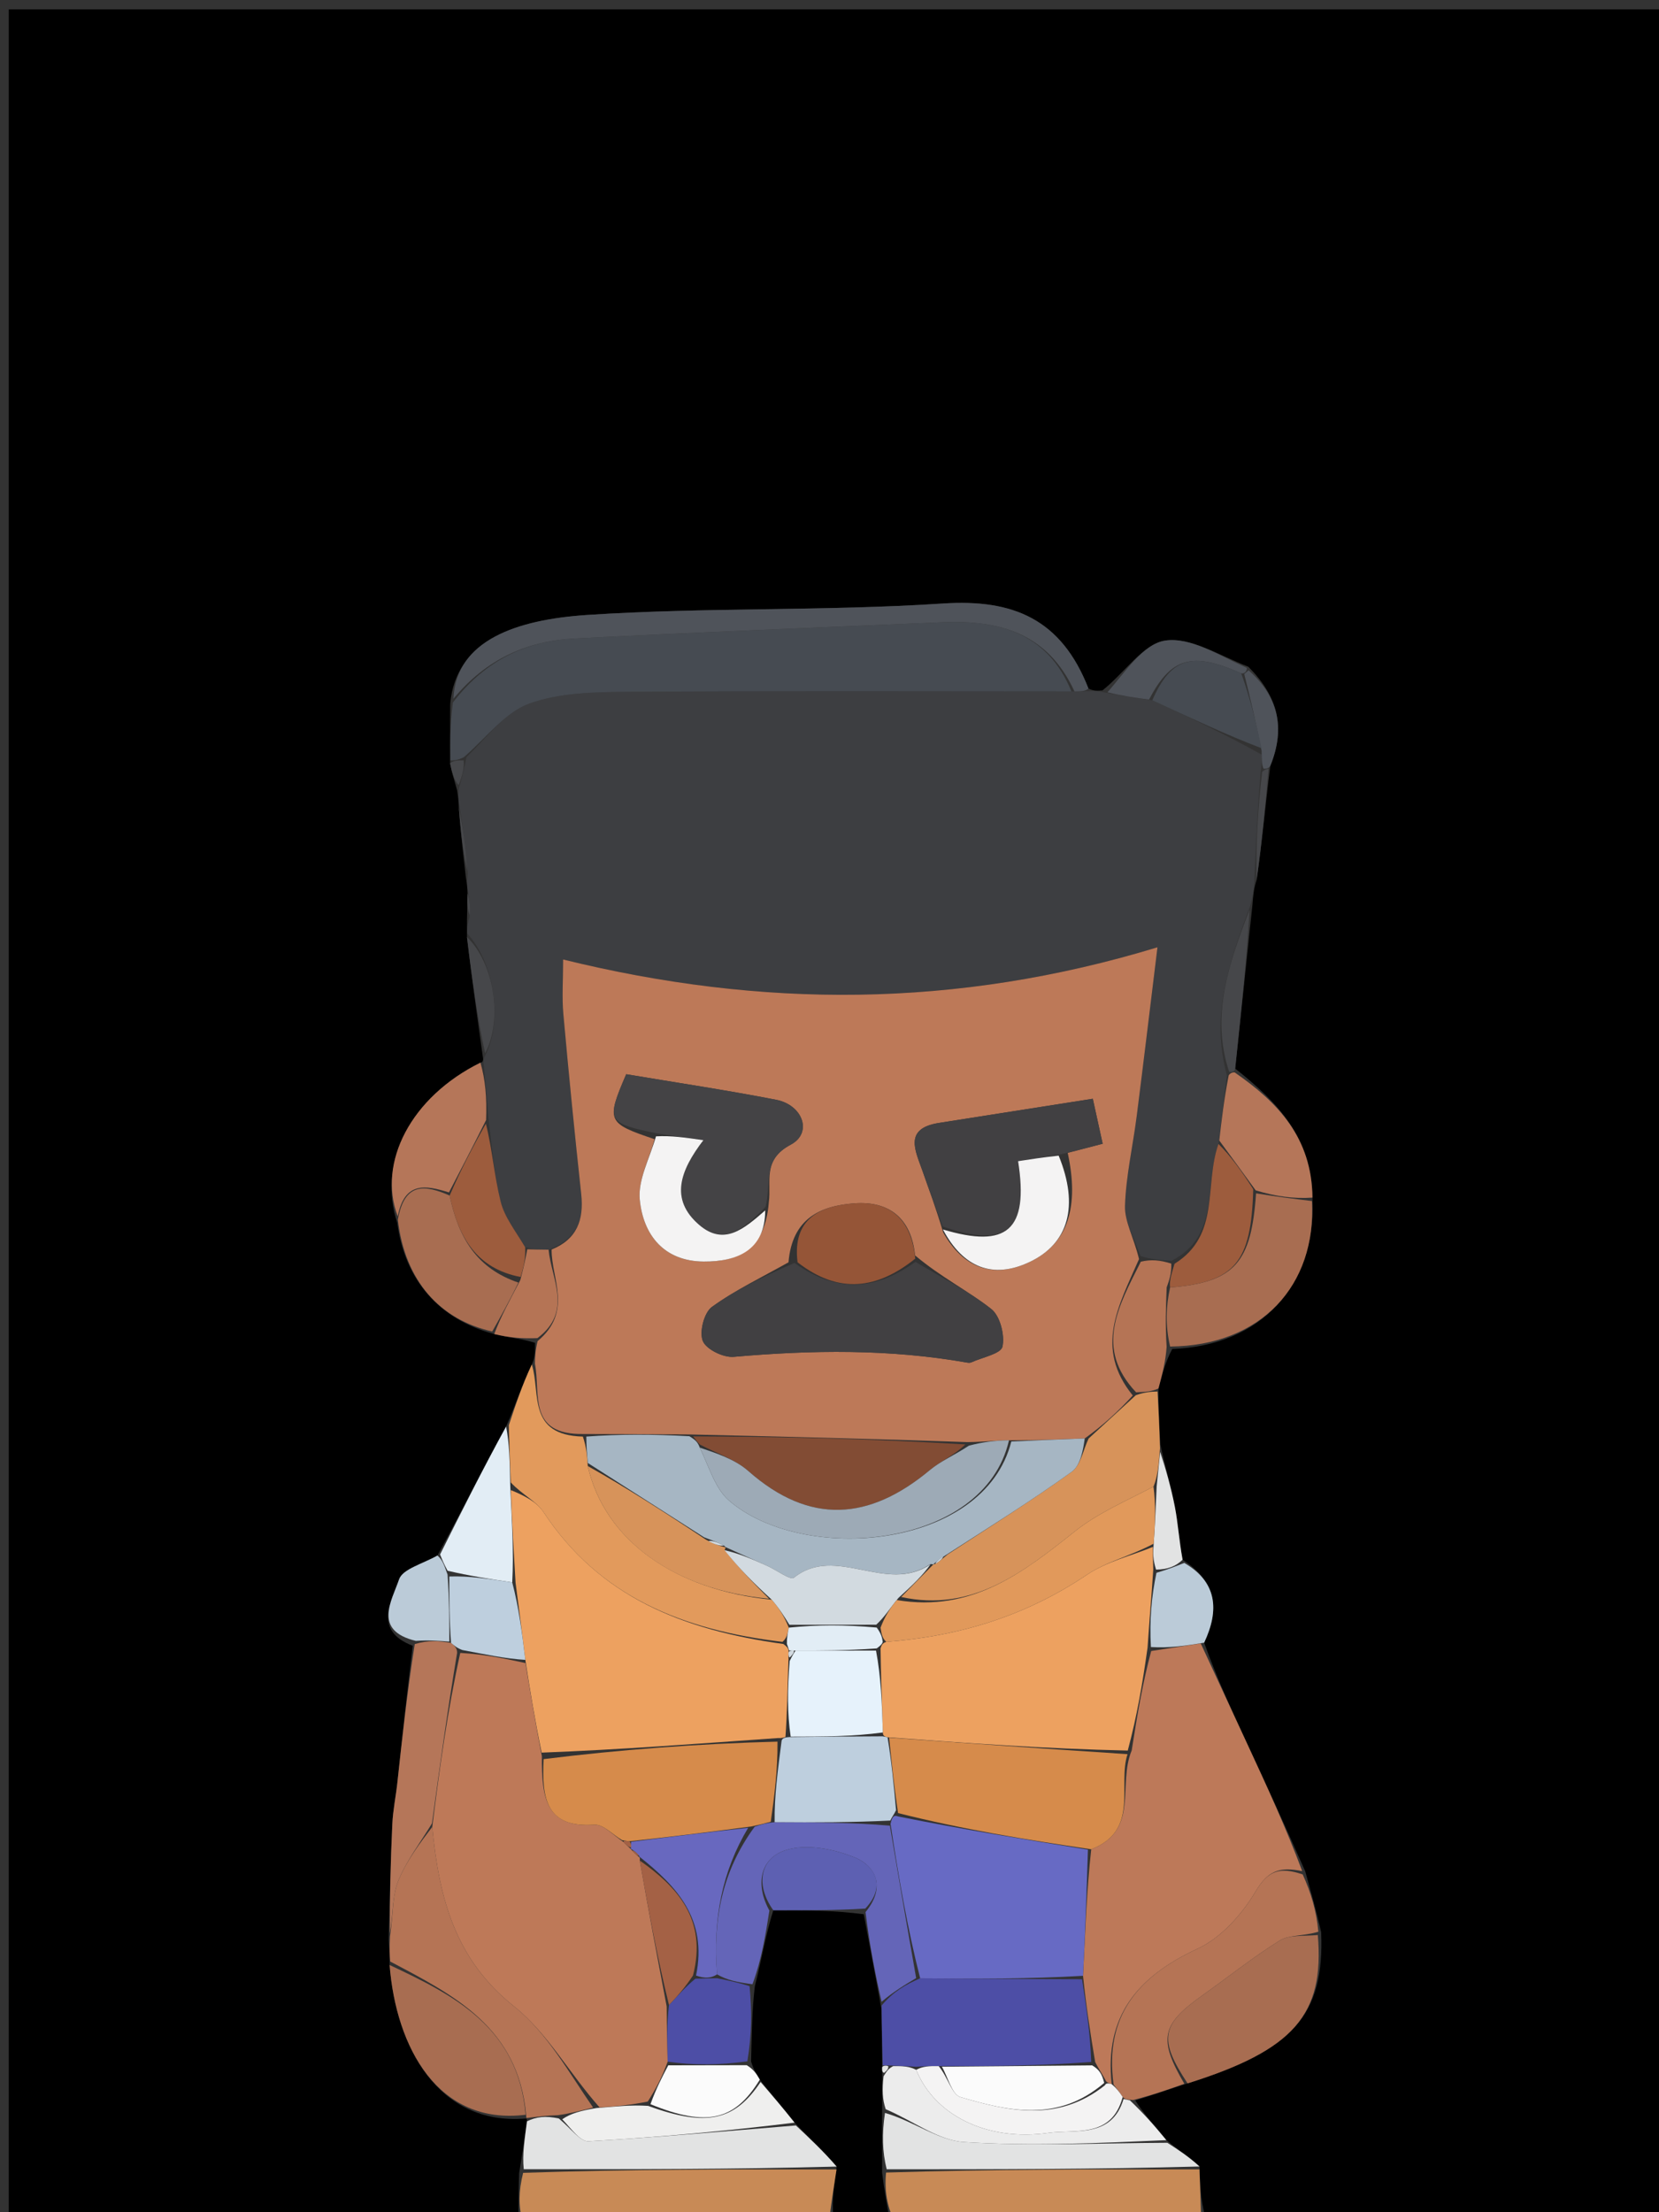 <svg version="1.1" id="Layer_1" xmlns="http://www.w3.org/2000/svg" xmlns:xlink="http://www.w3.org/1999/xlink" x="0px" y="0px"
	 width="100%" viewBox="0 0 192 256" enable-background="new 0 0 192 256" xml:space="preserve">
<rect x="0" y="0" width="192" height="256" fill="#333333" stroke="none"/>
<path fill="#000000" opacity="1" stroke="none" 
	d="
M60,257 
	C40.344,257 20.688,257 1.016,257 
	C1.016,171.723 1.016,86.446 1.016,1.084 
	C64.909,1.084 128.819,1.084 192.864,1.084 
	C192.864,86.333 192.864,171.667 192.864,257 
	C175.252,257 157.595,257 139.475,256.573 
	C138.946,254.446 138.881,252.745 138.822,250.708 
	C137.586,249.57 136.344,248.768 134.986,247.659 
	C133.585,245.937 132.3,244.52 131.39,243.066 
	C133.532,242.397 135.299,241.766 137.441,241.092 
	C149.711,237.238 153.293,233.168 152.9,223.601 
	C152.35,221.133 151.736,219.049 151.067,216.581 
	C148.816,211.455 146.62,206.713 144.424,201.971 
	C142.603,198.039 140.783,194.107 139.36,190.093 
	C141.152,186.284 140.84,183.06 136.864,180.495 
	C136.45,178.215 136.338,176.282 135.974,174.398 
	C135.53,172.103 134.875,169.85 134.292,167.17 
	C134.171,164.851 134.068,162.94 134.071,160.676 
	C134.538,158.925 134.902,157.526 135.668,156.105 
	C145.941,155.73 152.378,148.748 151.893,138.588 
	C151.819,131.64 147.863,127.546 142.95,123.656 
	C143.638,117.154 144.274,111.1 144.95,104.68 
	C145.044,103.58 145.097,102.847 145.431,101.818 
	C146.076,97.337 146.441,93.152 147.015,88.629 
	C148.85,84.099 147.826,80.524 144.48,77.161 
	C141.108,75.85 137.779,73.689 134.842,74.131 
	C132.288,74.516 130.179,77.844 127.583,79.899 
	C126.906,79.943 126.519,79.96 125.966,79.667 
	C122.829,71.642 117.265,69.304 109.129,69.839 
	C95.43,70.739 81.64,70.26 67.942,71.165 
	C59.769,71.705 52.78,74.085 52.109,81.408 
	C52.077,83.893 52.104,85.942 52.088,88.329 
	C52.314,89.482 52.583,90.297 52.899,91.433 
	C53.012,92.18 53.076,92.607 53.098,93.458 
	C53.323,96.292 53.59,98.703 53.904,101.434 
	C54.018,102.181 54.083,102.607 54.108,103.401 
	C54.073,104.505 54.08,105.242 54.05,106.318 
	C54.034,107.111 54.055,107.565 54.043,108.438 
	C54.621,113.273 55.232,117.688 55.882,122.311 
	C55.921,122.518 55.959,122.939 55.603,122.971 
	C47.554,126.947 43.663,134.537 45.974,141.503 
	C46.863,148.224 50.912,152.717 57.198,154.376 
	C58.917,154.797 60.409,154.921 61.919,155.392 
	C61.928,156.433 61.918,157.127 61.547,157.901 
	C60.418,160.3 59.652,162.618 58.571,165.083 
	C55.815,170.115 53.373,175 50.618,180.01 
	C48.872,180.995 46.595,181.565 46.185,182.77 
	C45.341,185.252 43.124,188.677 47.765,190.451 
	C47.093,195.975 46.551,201.125 45.99,206.273 
	C45.815,207.876 45.48,209.468 45.405,211.074 
	C45.202,215.412 45.099,219.753 44.978,224.456 
	C45.052,225.541 45.105,226.264 45.089,227.393 
	C45.83,236.886 50.703,245.99 60.84,245.157 
	C60.896,245.189 60.986,245.097 60.988,245.483 
	C60.713,247.59 60.435,249.312 60.085,251.454 
	C60.008,253.583 60.004,255.292 60,257 
z"/>
<path fill="#000000" opacity="1" stroke="none" 
	d="
M103,257 
	C100.958,257 98.915,257 96.436,256.611 
	C96.271,254.498 96.543,252.774 96.827,250.717 
	C95.262,248.909 93.686,247.435 91.957,245.634 
	C90.545,243.849 89.285,242.39 87.935,240.654 
	C87.513,239.914 87.18,239.45 86.925,238.546 
	C87.011,235.428 87.018,232.75 87.359,229.847 
	C88.142,226.779 88.593,223.936 89.497,221.06 
	C93.28,221.055 96.61,221.082 99.968,221.518 
	C100.664,225.288 101.332,228.65 102,232.45 
	C102.051,234.926 102.102,236.966 102.09,239.253 
	C102.076,239.663 102.126,239.827 102.103,240.386 
	C102.076,241.852 102.122,242.921 102.088,244.424 
	C102.059,246.919 102.11,248.981 102.087,251.425 
	C102.343,253.538 102.671,255.269 103,257 
z"/>
<path fill="#C88A56" opacity="1" stroke="none" 
	d="
M96.816,251.05 
	C96.543,252.774 96.271,254.498 95.999,256.611 
	C84.312,257 72.625,257 60.469,257 
	C60.004,255.292 60.008,253.583 60.542,251.443 
	C72.987,251.024 84.901,251.037 96.816,251.05 
z"/>
<path fill="#C88A56" opacity="1" stroke="none" 
	d="
M103.469,257 
	C102.671,255.269 102.343,253.538 102.545,251.412 
	C114.989,251.026 126.902,251.035 138.816,251.044 
	C138.881,252.745 138.946,254.446 139.006,256.573 
	C127.312,257 115.625,257 103.469,257 
z"/>
<path fill="#3D3E41" opacity="1" stroke="none" 
	d="
M54.149,103.034 
	C54.083,102.607 54.018,102.181 54.141,101.116 
	C53.934,97.997 53.537,95.516 53.14,93.034 
	C53.076,92.607 53.012,92.18 53.126,91.175 
	C53.524,89.726 53.744,88.855 53.992,87.618 
	C56.411,85.239 58.508,82.41 61.265,81.419 
	C64.752,80.166 68.774,80.088 72.57,80.061 
	C89.711,79.936 106.854,80.008 124.352,80.009 
	C125.182,79.998 125.657,79.987 126.131,79.976 
	C126.519,79.96 126.906,79.943 127.879,80.139 
	C129.969,80.553 131.473,80.754 133.357,81.042 
	C137.826,83.085 141.915,85.04 146.011,87.323 
	C146.027,88.085 146.037,88.52 145.887,89.319 
	C145.536,93.826 145.343,97.97 145.151,102.113 
	C145.097,102.847 145.044,103.58 144.66,104.896 
	C142.217,111.499 140.093,117.519 141.988,124.434 
	C141.657,127.211 141.383,129.595 141.015,132.379 
	C139.33,137.183 141.278,142.918 135.595,145.902 
	C134.214,145.804 133.211,145.728 132,145.35 
	C131.224,143.213 130.14,141.361 130.198,139.545 
	C130.308,136.077 131.109,132.636 131.551,129.174 
	C132.352,122.892 133.1,116.603 133.956,109.623 
	C110.625,116.715 88.137,116.686 65.171,111.034 
	C65.171,113.446 65.024,115.408 65.198,117.342 
	C65.822,124.295 66.514,131.242 67.266,138.182 
	C67.589,141.167 66.773,143.414 63.489,144.616 
	C62.433,144.611 61.727,144.588 60.782,144.335 
	C59.649,142.43 58.389,140.845 57.945,139.058 
	C57.192,136.027 56.953,132.868 56.525,129.337 
	C56.354,126.92 56.156,124.93 55.959,122.939 
	C55.959,122.939 55.921,122.518 56.184,122.101 
	C58.257,117.873 57.13,111.374 54.076,108.019 
	C54.055,107.565 54.034,107.111 54.327,106.23 
	C54.477,104.879 54.313,103.956 54.149,103.034 
z"/>
<path fill="#BD7958" opacity="1" stroke="none" 
	d="
M63.841,144.598 
	C66.773,143.414 67.589,141.167 67.266,138.182 
	C66.514,131.242 65.822,124.295 65.198,117.342 
	C65.024,115.408 65.171,113.446 65.171,111.034 
	C88.137,116.686 110.625,116.715 133.956,109.623 
	C133.1,116.603 132.352,122.892 131.551,129.174 
	C131.109,132.636 130.308,136.077 130.198,139.545 
	C130.14,141.361 131.224,143.213 131.821,145.703 
	C129.423,151.183 126.647,155.992 131.099,161.487 
	C129.372,163.37 127.681,164.918 125.539,166.46 
	C122.407,166.572 119.724,166.69 116.773,166.672 
	C115.129,166.7 113.753,166.864 111.961,166.883 
	C101.062,166.496 90.577,166.253 79.664,165.994 
	C75.467,165.965 71.699,165.954 67.532,165.943 
	C60.989,166.068 62.588,161.211 61.909,157.82 
	C61.918,157.127 61.928,156.433 62.215,155.197 
	C66.332,151.757 63.802,148.005 63.841,144.598 
M109.165,142.63 
	C111.48,146.722 114.926,148.035 119.14,146.046 
	C123.7,143.894 124.893,139.538 123.57,133.414 
	C124.806,133.091 126.042,132.767 127.614,132.355 
	C127.225,130.58 126.89,129.053 126.472,127.148 
	C120.306,128.117 114.484,129.028 108.664,129.947 
	C104.559,130.595 105.941,133.156 106.758,135.489 
	C107.512,137.641 108.309,139.779 109.165,142.63 
M75.754,131.829 
	C75.134,134.163 73.824,136.564 74.042,138.816 
	C74.441,142.934 76.863,145.957 81.439,145.986 
	C85.391,146.012 88.551,144.629 88.978,139.124 
	C89.302,136.738 88.18,134.228 91.521,132.456 
	C94.061,131.11 92.934,127.871 89.818,127.266 
	C84.028,126.141 78.188,125.269 72.474,124.31 
	C70.129,129.751 70.26,129.975 75.754,131.829 
M91.255,146.075 
	C88.273,147.759 85.147,149.243 82.391,151.239 
	C81.485,151.896 80.912,154.134 81.337,155.181 
	C81.731,156.15 83.718,157.12 84.909,157.015 
	C93.946,156.219 102.94,156.094 111.908,157.678 
	C112.068,157.706 112.262,157.722 112.401,157.658 
	C113.68,157.075 115.847,156.66 116.02,155.832 
	C116.303,154.486 115.742,152.28 114.719,151.475 
	C112.032,149.359 108.904,147.803 105.903,145.276 
	C105.471,141.042 102.978,138.954 98.881,139.251 
	C94.93,139.538 91.675,141.007 91.255,146.075 
z"/>
<path fill="#BD7959" opacity="1" stroke="none" 
	d="
M138.962,190.175 
	C140.783,194.107 142.603,198.039 144.424,201.971 
	C146.62,206.713 148.816,211.455 150.708,216.527 
	C148.088,216.007 146.757,216.448 145.308,218.889 
	C143.742,221.525 141.324,224.245 138.615,225.498 
	C131.67,228.713 127.794,233.298 128.659,241.179 
	C128.439,241.125 128.01,240.972 127.931,240.694 
	C127.522,239.95 127.191,239.483 126.748,238.622 
	C126.166,235.166 125.696,232.105 125.342,228.643 
	C125.608,223.51 125.759,218.777 126.291,214.002 
	C131.94,211.797 129.302,206.553 130.974,202.564 
	C131.613,198.472 132.228,194.796 133.231,191.057 
	C135.4,190.722 137.181,190.448 138.962,190.175 
z"/>
<path fill="#464B52" opacity="1" stroke="none" 
	d="
M123.996,80.009 
	C106.854,80.008 89.711,79.936 72.57,80.061 
	C68.774,80.088 64.752,80.166 61.265,81.419 
	C58.508,82.41 56.411,85.239 53.687,87.621 
	C52.946,87.991 52.538,87.991 52.13,87.991 
	C52.104,85.942 52.077,83.893 52.415,81.301 
	C56.255,76.277 61.008,74.168 66.5,73.888 
	C80.687,73.166 94.883,72.612 109.075,72.009 
	C115.616,71.731 121.227,73.23 123.996,80.009 
z"/>
<path fill="#E29A5C" opacity="1" stroke="none" 
	d="
M61.547,157.901 
	C62.588,161.211 60.989,166.068 67.457,166.243 
	C67.863,167.46 67.946,168.379 68.028,169.655 
	C69.955,178.211 78.075,184.015 89.321,185.122 
	C90.211,186.166 90.784,187.094 91.29,188.352 
	C91.139,189.121 91.056,189.561 90.557,189.998 
	C79.053,188.641 69.368,184.807 62.904,174.982 
	C62.07,173.714 60.435,172.973 59.114,171.55 
	C59,169.053 58.943,166.994 58.886,164.935 
	C59.652,162.618 60.418,160.3 61.547,157.901 
z"/>
<path fill="#D7935A" opacity="1" stroke="none" 
	d="
M125.989,166.466 
	C127.681,164.918 129.372,163.37 131.45,161.456 
	C132.546,161.069 133.256,161.049 133.966,161.029 
	C134.068,162.94 134.171,164.851 134.247,167.61 
	C134.102,169.641 133.983,170.826 133.497,172.033 
	C130.212,173.743 127.038,175.11 124.428,177.186 
	C118.422,181.962 112.503,186.609 104.295,184.804 
	C105.682,183.38 106.877,182.204 108.042,181.012 
	C108.012,180.995 107.981,181.057 108.269,180.967 
	C108.84,180.597 109.125,180.316 109.683,179.872 
	C114.667,176.606 119.456,173.613 124.029,170.319 
	C125.068,169.57 125.355,167.778 125.989,166.466 
z"/>
<path fill="#B57455" opacity="1" stroke="none" 
	d="
M45.158,226.987 
	C45.105,226.264 45.052,225.541 45.138,224.079 
	C45.522,221.424 45.393,219.356 46.101,217.631 
	C47.066,215.283 48.668,213.197 50.027,211.408 
	C50.808,219.702 52.704,226.787 59.489,232.176 
	C63.322,235.22 65.864,239.89 68.642,243.891 
	C67.187,244.256 66.077,244.558 64.574,244.771 
	C63.116,244.82 62.051,244.959 60.986,245.097 
	C60.986,245.097 60.896,245.189 60.887,244.753 
	C59.991,234.592 52.487,230.869 45.158,226.987 
z"/>
<path fill="#B57455" opacity="1" stroke="none" 
	d="
M128.88,241.233 
	C127.794,233.298 131.67,228.713 138.615,225.498 
	C141.324,224.245 143.742,221.525 145.308,218.889 
	C146.757,216.448 148.088,216.007 150.764,216.911 
	C151.736,219.049 152.35,221.133 152.577,223.541 
	C150.814,224.071 149.193,223.885 148.107,224.56 
	C145.022,226.478 142.169,228.768 139.2,230.875 
	C134.389,234.288 134.035,235.93 137.066,241.135 
	C135.299,241.766 133.532,242.397 131.144,243.015 
	C130.359,242.969 130.195,242.936 129.93,242.665 
	C129.513,242.03 129.197,241.632 128.88,241.233 
z"/>
<path fill="#A86D51" opacity="1" stroke="none" 
	d="
M137.441,241.092 
	C134.035,235.93 134.389,234.288 139.2,230.875 
	C142.169,228.768 145.022,226.478 148.107,224.56 
	C149.193,223.885 150.814,224.071 152.515,223.924 
	C153.293,233.168 149.711,237.238 137.441,241.092 
z"/>
<path fill="#4F535A" opacity="1" stroke="none" 
	d="
M124.352,80.009 
	C121.227,73.23 115.616,71.731 109.075,72.009 
	C94.883,72.612 80.687,73.166 66.5,73.888 
	C61.008,74.168 56.255,76.277 52.473,80.865 
	C52.78,74.085 59.769,71.705 67.942,71.165 
	C81.64,70.26 95.43,70.739 109.129,69.839 
	C117.265,69.304 122.829,71.642 125.966,79.667 
	C125.657,79.987 125.182,79.998 124.352,80.009 
z"/>
<path fill="#A86D51" opacity="1" stroke="none" 
	d="
M151.833,138.985 
	C152.378,148.748 145.941,155.73 135.42,155.824 
	C134.852,153.372 134.936,151.178 135.417,148.989 
	C142.922,148.375 144.811,146.128 145.367,138.096 
	C147.712,138.479 149.772,138.732 151.833,138.985 
z"/>
<path fill="#A86D51" opacity="1" stroke="none" 
	d="
M45.089,227.393 
	C52.487,230.869 59.991,234.592 60.831,244.721 
	C50.703,245.99 45.83,236.886 45.089,227.393 
z"/>
<path fill="#B57659" opacity="1" stroke="none" 
	d="
M49.997,210.999 
	C48.668,213.197 47.066,215.283 46.101,217.631 
	C45.393,219.356 45.522,221.424 45.117,223.716 
	C45.099,219.753 45.202,215.412 45.405,211.074 
	C45.48,209.468 45.815,207.876 45.99,206.273 
	C46.551,201.125 47.093,195.975 48.001,190.258 
	C49.574,189.783 50.789,189.876 52.203,190.121 
	C52.652,190.496 52.9,190.719 52.902,191.275 
	C51.769,198.071 50.883,204.535 49.997,210.999 
z"/>
<path fill="#E2E3E3" opacity="1" stroke="none" 
	d="
M60.988,245.483 
	C62.051,244.959 63.116,244.82 64.674,245.153 
	C66.147,246.382 67.167,247.84 68.102,247.787 
	C76.113,247.334 84.109,246.607 92.11,245.961 
	C93.686,247.435 95.262,248.909 96.827,250.717 
	C84.901,251.037 72.987,251.024 60.615,251.022 
	C60.435,249.312 60.713,247.59 60.988,245.483 
z"/>
<path fill="#A86D51" opacity="1" stroke="none" 
	d="
M56.969,154.079 
	C50.912,152.717 46.863,148.224 46.045,141.152 
	C46.823,136.631 49.338,137.181 52.04,138.349 
	C53.063,143.259 55.2,146.8 59.996,148.422 
	C58.968,150.544 57.969,152.311 56.969,154.079 
z"/>
<path fill="#E2E3E3" opacity="1" stroke="none" 
	d="
M138.822,250.708 
	C126.902,251.035 114.989,251.026 102.618,251.03 
	C102.11,248.981 102.059,246.919 102.422,244.511 
	C105.74,245.463 108.584,247.689 111.558,247.88 
	C119.376,248.381 127.25,247.997 135.101,247.966 
	C136.344,248.768 137.586,249.57 138.822,250.708 
z"/>
<path fill="#B57659" opacity="1" stroke="none" 
	d="
M51.96,137.987 
	C49.338,137.181 46.823,136.631 46.033,140.765 
	C43.663,134.537 47.554,126.947 55.603,122.971 
	C56.156,124.93 56.354,126.92 56.256,129.612 
	C54.627,132.871 53.294,135.429 51.96,137.987 
z"/>
<path fill="#ECECEC" opacity="1" stroke="none" 
	d="
M134.986,247.659 
	C127.25,247.997 119.376,248.381 111.558,247.88 
	C108.584,247.689 105.74,245.463 102.503,244.078 
	C102.122,242.921 102.076,241.852 102.258,240.265 
	C102.68,239.573 102.851,239.375 103.37,239.094 
	C104.5,239.076 105.255,239.121 106.032,239.522 
	C108.159,244.771 114.225,247.834 121.342,246.819 
	C124.406,246.382 128.653,247.489 130.031,242.902 
	C130.195,242.936 130.359,242.969 130.768,243.053 
	C132.3,244.52 133.585,245.937 134.986,247.659 
z"/>
<path fill="#B57659" opacity="1" stroke="none" 
	d="
M151.893,138.588 
	C149.772,138.732 147.712,138.479 145.325,137.75 
	C143.701,135.508 142.404,133.744 141.108,131.979 
	C141.383,129.595 141.657,127.211 142.202,124.433 
	C142.472,124.039 142.896,124.103 142.896,124.103 
	C147.863,127.546 151.819,131.64 151.893,138.588 
z"/>
<path fill="#E2EDF5" opacity="1" stroke="none" 
	d="
M58.571,165.083 
	C58.943,166.994 59,169.053 59.055,171.996 
	C59.259,176.302 59.463,179.724 59.282,183.112 
	C56.598,182.715 54.299,182.353 51.798,181.767 
	C51.374,180.99 51.153,180.437 50.932,179.884 
	C53.373,175 55.815,170.115 58.571,165.083 
z"/>
<path fill="#B57455" opacity="1" stroke="none" 
	d="
M135.02,148.983 
	C134.936,151.178 134.852,153.372 135.016,155.847 
	C134.902,157.526 134.538,158.925 134.071,160.676 
	C133.256,161.049 132.546,161.069 131.484,161.121 
	C126.647,155.992 129.423,151.183 132.029,146.004 
	C133.211,145.728 134.214,145.804 135.554,146.223 
	C135.6,147.371 135.31,148.177 135.02,148.983 
z"/>
<path fill="#BBCBD8" opacity="1" stroke="none" 
	d="
M139.36,190.093 
	C137.181,190.448 135.4,190.722 133.198,190.597 
	C133.023,187.467 133.268,184.736 133.84,182.007 
	C135.129,181.626 136.092,181.245 137.055,180.863 
	C140.84,183.06 141.152,186.284 139.36,190.093 
z"/>
<path fill="#BBCBD8" opacity="1" stroke="none" 
	d="
M50.618,180.01 
	C51.153,180.437 51.374,180.99 51.797,182.211 
	C52,185.242 52.002,187.605 52.003,189.969 
	C50.789,189.876 49.574,189.783 48.124,189.884 
	C43.124,188.677 45.341,185.252 46.185,182.77 
	C46.595,181.565 48.872,180.995 50.618,180.01 
z"/>
<path fill="#4F535A" opacity="1" stroke="none" 
	d="
M132.977,80.956 
	C131.473,80.754 129.969,80.553 128.168,80.112 
	C130.179,77.844 132.288,74.516 134.842,74.131 
	C137.779,73.689 141.108,75.85 144.296,77.291 
	C144.326,77.7 144,78 143.653,77.922 
	C137.942,75.368 135.531,76.094 132.977,80.956 
z"/>
<path fill="#B57455" opacity="1" stroke="none" 
	d="
M57.198,154.376 
	C57.969,152.311 58.968,150.544 60.218,148.126 
	C60.654,146.506 60.838,145.535 61.022,144.565 
	C61.727,144.588 62.433,144.611 63.489,144.616 
	C63.802,148.005 66.332,151.757 62.197,154.85 
	C60.409,154.921 58.917,154.797 57.198,154.376 
z"/>
<path fill="#46474A" opacity="1" stroke="none" 
	d="
M142.95,123.656 
	C142.896,124.103 142.472,124.039 142.258,124.04 
	C140.093,117.519 142.217,111.499 144.619,105.262 
	C144.274,111.1 143.638,117.154 142.95,123.656 
z"/>
<path fill="#E2E3E3" opacity="1" stroke="none" 
	d="
M136.864,180.495 
	C136.092,181.245 135.129,181.626 133.795,181.633 
	C133.427,180.507 133.429,179.757 133.517,178.634 
	C133.69,176.178 133.777,174.095 133.864,172.011 
	C133.983,170.826 134.102,169.641 134.266,168.018 
	C134.875,169.85 135.53,172.103 135.974,174.398 
	C136.338,176.282 136.45,178.215 136.864,180.495 
z"/>
<path fill="#46474A" opacity="1" stroke="none" 
	d="
M54.043,108.438 
	C57.13,111.374 58.257,117.873 56.145,121.893 
	C55.232,117.688 54.621,113.273 54.043,108.438 
z"/>
<path fill="#46474A" opacity="1" stroke="none" 
	d="
M145.431,101.818 
	C145.343,97.97 145.536,93.826 146.077,89.323 
	C146.426,88.963 146.807,88.966 146.807,88.966 
	C146.441,93.152 146.076,97.337 145.431,101.818 
z"/>
<path fill="#4F535A" opacity="1" stroke="none" 
	d="
M147.015,88.629 
	C146.807,88.966 146.426,88.963 146.236,88.959 
	C146.037,88.52 146.027,88.085 146.012,86.913 
	C145.338,83.452 144.669,80.726 144,78 
	C144,78 144.326,77.7 144.51,77.571 
	C147.826,80.524 148.85,84.099 147.015,88.629 
z"/>
<path fill="#46474A" opacity="1" stroke="none" 
	d="
M53.098,93.458 
	C53.537,95.516 53.934,97.997 54.094,100.796 
	C53.59,98.703 53.323,96.292 53.098,93.458 
z"/>
<path fill="#46474A" opacity="1" stroke="none" 
	d="
M52.088,88.329 
	C52.538,87.991 52.946,87.991 53.659,87.987 
	C53.744,88.855 53.524,89.726 53.077,90.855 
	C52.583,90.297 52.314,89.482 52.088,88.329 
z"/>
<path fill="#46474A" opacity="1" stroke="none" 
	d="
M54.108,103.401 
	C54.313,103.956 54.477,104.879 54.364,105.89 
	C54.08,105.242 54.073,104.505 54.108,103.401 
z"/>
<path fill="#4D4EA6" opacity="1" stroke="none" 
	d="
M106.01,239.166 
	C105.255,239.121 104.5,239.076 103.165,239.026 
	C102.586,239.02 102.154,239.005 102.154,239.005 
	C102.102,236.966 102.051,234.926 102.031,232.082 
	C103.384,230.488 104.706,229.698 106.493,228.93 
	C113.048,228.982 119.137,229.013 125.227,229.043 
	C125.696,232.105 126.166,235.166 126.291,238.614 
	C120.3,239.055 114.655,239.109 108.637,239.094 
	C107.514,239.072 106.762,239.119 106.01,239.166 
z"/>
<path fill="#6465B8" opacity="1" stroke="none" 
	d="
M106.028,228.909 
	C104.706,229.698 103.384,230.488 102.032,231.645 
	C101.332,228.65 100.664,225.288 100.17,221.271 
	C102.748,218.113 100.989,215.826 99.08,215.014 
	C96.627,213.971 93.357,213.33 90.942,214.098 
	C87.937,215.052 87.396,218.115 89.044,221.092 
	C88.593,223.936 88.142,226.779 87.085,229.617 
	C85.313,229.382 84.148,229.152 82.988,228.478 
	C82.479,222.085 83.573,216.527 87.347,211.38 
	C88.206,211.091 88.705,210.952 89.651,210.864 
	C94.385,210.903 98.673,210.89 102.99,211.269 
	C104.023,217.41 105.025,223.159 106.028,228.909 
z"/>
<path fill="#EFEFEE" opacity="1" stroke="none" 
	d="
M91.957,245.634 
	C84.109,246.607 76.113,247.334 68.102,247.787 
	C67.167,247.84 66.147,246.382 65.068,245.242 
	C66.077,244.558 67.187,244.256 69.051,243.941 
	C71.437,243.75 73.068,243.57 75.01,243.693 
	C81.801,246.175 85.044,245.392 88.025,240.931 
	C89.285,242.39 90.545,243.849 91.957,245.634 
z"/>
<path fill="#4D4EA6" opacity="1" stroke="none" 
	d="
M82.983,228.922 
	C84.148,229.152 85.313,229.382 86.752,229.842 
	C87.018,232.75 87.011,235.428 86.492,238.544 
	C83.1,238.989 80.22,238.995 77.269,238.58 
	C77.185,236.167 77.17,234.174 77.424,232.023 
	C78.5,230.901 79.308,229.938 80.475,228.977 
	C81.55,228.959 82.267,228.941 82.983,228.922 
z"/>
<path fill="#5D60B2" opacity="1" stroke="none" 
	d="
M89.497,221.06 
	C87.396,218.115 87.937,215.052 90.942,214.098 
	C93.357,213.33 96.627,213.971 99.08,215.014 
	C100.989,215.826 102.748,218.113 100.142,220.862 
	C96.61,221.082 93.28,221.055 89.497,221.06 
z"/>
<path fill="#FBFBFB" opacity="1" stroke="none" 
	d="
M77.339,239.002 
	C80.22,238.995 83.1,238.989 86.414,238.985 
	C87.18,239.45 87.513,239.914 87.935,240.654 
	C85.044,245.392 81.801,246.175 75.28,243.499 
	C75.939,241.668 76.639,240.335 77.339,239.002 
z"/>
<path fill="#E2E3E3" opacity="1" stroke="none" 
	d="
M102.09,239.253 
	C102.154,239.005 102.586,239.02 102.791,239.088 
	C102.851,239.375 102.68,239.573 102.331,239.869 
	C102.126,239.827 102.076,239.663 102.09,239.253 
z"/>
<path fill="#9D5C3D" opacity="1" stroke="none" 
	d="
M135.417,148.989 
	C135.31,148.177 135.6,147.371 135.932,146.245 
	C141.278,142.918 139.33,137.183 141.015,132.379 
	C142.404,133.744 143.701,135.508 145.04,137.62 
	C144.811,146.128 142.922,148.375 135.417,148.989 
z"/>
<path fill="#9D5C3D" opacity="1" stroke="none" 
	d="
M60.782,144.335 
	C60.838,145.535 60.654,146.506 60.247,147.773 
	C55.2,146.8 53.063,143.259 52.04,138.349 
	C53.294,135.429 54.627,132.871 56.23,130.038 
	C56.953,132.868 57.192,136.027 57.945,139.058 
	C58.389,140.845 59.649,142.43 60.782,144.335 
z"/>
<path fill="#464B52" opacity="1" stroke="none" 
	d="
M143.653,77.922 
	C144.669,80.726 145.338,83.452 146.005,86.587 
	C141.915,85.04 137.826,83.085 133.357,81.042 
	C135.531,76.094 137.942,75.368 143.653,77.922 
z"/>
<path fill="#414042" opacity="1" stroke="none" 
	d="
M105.951,146.024 
	C108.904,147.803 112.032,149.359 114.719,151.475 
	C115.742,152.28 116.303,154.486 116.02,155.832 
	C115.847,156.66 113.68,157.075 112.401,157.658 
	C112.262,157.722 112.068,157.706 111.908,157.678 
	C102.94,156.094 93.946,156.219 84.909,157.015 
	C83.718,157.12 81.731,156.15 81.337,155.181 
	C80.912,154.134 81.485,151.896 82.391,151.239 
	C85.147,149.243 88.273,147.759 91.942,146.152 
	C97.126,149.833 101.557,149.148 105.951,146.024 
z"/>
<path fill="#A6B6C3" opacity="1" stroke="none" 
	d="
M125.539,166.46 
	C125.355,167.778 125.068,169.57 124.029,170.319 
	C119.456,173.613 114.667,176.606 109.408,179.991 
	C108.567,180.535 108.274,180.796 107.981,181.057 
	C107.981,181.057 108.012,180.995 107.666,181 
	C102.525,184.52 96.749,178.68 91.882,182.573 
	C91.485,182.891 89.892,181.699 88.846,181.228 
	C87.209,180.491 85.565,179.772 83.95,179.026 
	C83.976,179.008 83.993,179.07 83.771,178.845 
	C82.954,178.435 82.36,178.25 81.482,177.895 
	C76.808,174.916 72.418,172.107 68.028,169.297 
	C67.946,168.379 67.863,167.46 67.855,166.242 
	C71.699,165.954 75.467,165.965 79.786,166.201 
	C80.544,166.671 80.758,166.911 80.985,167.517 
	C82.096,169.832 82.776,172.264 84.369,173.644 
	C92.87,181.016 113.876,179.36 117.041,166.809 
	C119.724,166.69 122.407,166.572 125.539,166.46 
z"/>
<path fill="#444345" opacity="1" stroke="none" 
	d="
M76.09,131.168 
	C70.26,129.975 70.129,129.751 72.474,124.31 
	C78.188,125.269 84.028,126.141 89.818,127.266 
	C92.934,127.871 94.061,131.11 91.521,132.456 
	C88.18,134.228 89.302,136.738 88.606,139.643 
	C86.114,142.205 83.794,144.22 80.917,141.746 
	C77.445,138.759 78.756,135.411 81.401,131.945 
	C79.293,131.637 77.691,131.402 76.09,131.168 
z"/>
<path fill="#414042" opacity="1" stroke="none" 
	d="
M109.087,141.923 
	C108.309,139.779 107.512,137.641 106.758,135.489 
	C105.941,133.156 104.559,130.595 108.664,129.947 
	C114.484,129.028 120.306,128.117 126.472,127.148 
	C126.89,129.053 127.225,130.58 127.614,132.355 
	C126.042,132.767 124.806,133.091 122.825,133.565 
	C120.661,133.934 119.243,134.154 117.827,134.373 
	C119.084,142.402 116.52,144.485 109.087,141.923 
z"/>
<path fill="#824C34" opacity="1" stroke="none" 
	d="
M80.976,167.148 
	C80.758,166.911 80.544,166.671 80.214,166.218 
	C90.577,166.253 101.062,166.496 111.717,167.15 
	C110.459,168.402 108.883,169.064 107.628,170.111 
	C100.619,175.955 93.725,176.509 86.603,170.229 
	C85.038,168.849 82.868,168.157 80.976,167.148 
z"/>
<path fill="#9DAAB6" opacity="1" stroke="none" 
	d="
M80.985,167.517 
	C82.868,168.157 85.038,168.849 86.603,170.229 
	C93.725,176.509 100.619,175.955 107.628,170.111 
	C108.883,169.064 110.459,168.402 112.131,167.295 
	C113.753,166.864 115.129,166.7 116.773,166.672 
	C113.876,179.36 92.87,181.016 84.369,173.644 
	C82.776,172.264 82.096,169.832 80.985,167.517 
z"/>
<path fill="#955537" opacity="1" stroke="none" 
	d="
M105.927,145.65 
	C101.557,149.148 97.126,149.833 92.304,146.074 
	C91.675,141.007 94.93,139.538 98.881,139.251 
	C102.978,138.954 105.471,141.042 105.927,145.65 
z"/>
<path fill="#F4F3F3" opacity="1" stroke="none" 
	d="
M75.922,131.499 
	C77.691,131.402 79.293,131.637 81.401,131.945 
	C78.756,135.411 77.445,138.759 80.917,141.746 
	C83.794,144.22 86.114,142.205 88.561,140.066 
	C88.551,144.629 85.391,146.012 81.439,145.986 
	C76.863,145.957 74.441,142.934 74.042,138.816 
	C73.824,136.564 75.134,134.163 75.922,131.499 
z"/>
<path fill="#F4F3F3" opacity="1" stroke="none" 
	d="
M109.126,142.276 
	C116.52,144.485 119.084,142.402 117.827,134.373 
	C119.243,134.154 120.661,133.934 122.522,133.73 
	C124.893,139.538 123.7,143.894 119.14,146.046 
	C114.926,148.035 111.48,146.722 109.126,142.276 
z"/>
<path fill="#EDA160" opacity="1" stroke="none" 
	d="
M133.432,179.006 
	C133.429,179.757 133.427,180.507 133.469,181.632 
	C133.268,184.736 133.023,187.467 132.81,190.659 
	C132.228,194.796 131.613,198.472 130.518,202.578 
	C120.992,202.367 111.947,201.725 102.716,201.039 
	C102.53,200.995 102.153,200.929 102.176,200.482 
	C102.074,197.026 101.949,194.018 101.908,190.757 
	C102.047,190.334 102.103,190.165 102.571,189.995 
	C111.247,189.336 118.859,186.905 125.804,182.225 
	C128.05,180.712 130.873,180.055 133.432,179.006 
z"/>
<path fill="#676AC4" opacity="1" stroke="none" 
	d="
M106.493,228.93 
	C105.025,223.159 104.023,217.41 103.064,211.068 
	C103.249,210.215 103.448,210.013 103.94,210.2 
	C111.42,211.701 118.665,212.872 125.91,214.043 
	C125.759,218.777 125.608,223.51 125.342,228.643 
	C119.137,229.013 113.048,228.982 106.493,228.93 
z"/>
<path fill="#D68B4B" opacity="1" stroke="none" 
	d="
M126.291,214.002 
	C118.665,212.872 111.42,211.701 103.934,209.811 
	C103.43,206.422 103.166,203.753 102.902,201.084 
	C111.947,201.725 120.992,202.367 130.494,202.994 
	C129.302,206.553 131.94,211.797 126.291,214.002 
z"/>
<path fill="#FBFBFB" opacity="1" stroke="none" 
	d="
M109.009,239.163 
	C114.655,239.109 120.3,239.055 126.403,239.008 
	C127.191,239.483 127.522,239.95 127.793,241.036 
	C122.441,245.625 116.732,244.318 111.149,242.677 
	C110.175,242.391 109.709,240.379 109.009,239.163 
z"/>
<path fill="#F4F3F3" opacity="1" stroke="none" 
	d="
M108.637,239.094 
	C109.709,240.379 110.175,242.391 111.149,242.677 
	C116.732,244.318 122.441,245.625 127.872,241.314 
	C128.01,240.972 128.439,241.125 128.659,241.179 
	C129.197,241.632 129.513,242.03 129.93,242.665 
	C128.653,247.489 124.406,246.382 121.342,246.819 
	C114.225,247.834 108.159,244.771 106.032,239.522 
	C106.762,239.119 107.514,239.072 108.637,239.094 
z"/>
<path fill="#EDA160" opacity="1" stroke="none" 
	d="
M59.667,183.147 
	C59.463,179.724 59.259,176.302 59.113,172.433 
	C60.435,172.973 62.07,173.714 62.904,174.982 
	C69.368,184.807 79.053,188.641 90.657,190.243 
	C91.223,190.657 91.274,190.826 91.267,191.218 
	C91.21,191.441 91.292,191.897 91.241,192.35 
	C91.143,195.518 91.097,198.234 90.905,201.001 
	C90.758,201.053 90.465,201.157 90.005,201.131 
	C80.661,201.787 71.777,202.47 62.686,202.816 
	C61.925,199.137 61.37,195.794 60.798,192.082 
	C60.41,188.857 60.039,186.002 59.667,183.147 
z"/>
<path fill="#D7935A" opacity="1" stroke="none" 
	d="
M68.028,169.655 
	C72.418,172.107 76.808,174.916 81.689,178.163 
	C82.784,178.756 83.389,178.913 83.993,179.07 
	C83.993,179.07 83.976,179.008 83.876,179.37 
	C85.518,181.49 87.261,183.248 89.004,185.006 
	C78.075,184.015 69.955,178.211 68.028,169.655 
z"/>
<path fill="#D2DAE0" opacity="1" stroke="none" 
	d="
M89.321,185.122 
	C87.261,183.248 85.518,181.49 83.849,179.388 
	C85.565,179.772 87.209,180.491 88.846,181.228 
	C89.892,181.699 91.485,182.891 91.882,182.573 
	C96.749,178.68 102.525,184.52 107.696,181.016 
	C106.877,182.204 105.682,183.38 103.98,184.913 
	C102.932,186.188 102.392,187.105 101.408,188.013 
	C97.763,188.01 94.56,188.016 91.357,188.022 
	C90.784,187.094 90.211,186.166 89.321,185.122 
z"/>
<path fill="#E2EDF5" opacity="1" stroke="none" 
	d="
M91.29,188.352 
	C94.56,188.016 97.763,188.01 101.465,188.342 
	C102.029,189.118 102.094,189.557 102.159,189.996 
	C102.103,190.165 102.047,190.334 101.467,190.755 
	C97.982,191.008 95.021,191.011 91.876,191.001 
	C91.692,190.989 91.324,190.994 91.324,190.994 
	C91.274,190.826 91.223,190.657 91.073,190.245 
	C91.056,189.561 91.139,189.121 91.29,188.352 
z"/>
<path fill="#E1995B" opacity="1" stroke="none" 
	d="
M102.571,189.995 
	C102.094,189.557 102.029,189.118 101.908,188.351 
	C102.392,187.105 102.932,186.188 103.787,185.162 
	C112.503,186.609 118.422,181.962 124.428,177.186 
	C127.038,175.11 130.212,173.743 133.497,172.033 
	C133.777,174.095 133.69,176.178 133.517,178.634 
	C130.873,180.055 128.05,180.712 125.804,182.225 
	C118.859,186.905 111.247,189.336 102.571,189.995 
z"/>
<path fill="#D2DAE0" opacity="1" stroke="none" 
	d="
M108.269,180.967 
	C108.274,180.796 108.567,180.535 109.134,180.155 
	C109.125,180.316 108.84,180.597 108.269,180.967 
z"/>
<path fill="#BE7958" opacity="1" stroke="none" 
	d="
M60.815,192.451 
	C61.37,195.794 61.925,199.137 62.711,203.232 
	C62.678,208.159 63.225,211.546 68.775,211.156 
	C69.802,211.084 70.922,212.316 72.149,213.152 
	C72.56,213.573 72.82,213.788 73.041,214.006 
	C73.001,214.01 72.994,213.931 73.142,214.139 
	C73.55,214.562 73.812,214.777 74.045,214.972 
	C74.018,214.952 74.066,214.905 74.045,215.307 
	C75.068,221.2 76.112,226.691 77.155,232.182 
	C77.17,234.174 77.185,236.167 77.269,238.58 
	C76.639,240.335 75.939,241.668 74.969,243.196 
	C73.068,243.57 71.437,243.75 69.397,243.879 
	C65.864,239.89 63.322,235.22 59.489,232.176 
	C52.704,226.787 50.808,219.702 50.027,211.408 
	C50.883,204.535 51.769,198.071 53.267,191.277 
	C56.191,191.448 58.503,191.95 60.815,192.451 
z"/>
<path fill="#BECFDE" opacity="1" stroke="none" 
	d="
M60.798,192.082 
	C58.503,191.95 56.191,191.448 53.514,190.944 
	C52.9,190.719 52.652,190.496 52.203,190.121 
	C52.002,187.605 52,185.242 52,182.434 
	C54.299,182.353 56.598,182.715 59.282,183.112 
	C60.039,186.002 60.41,188.857 60.798,192.082 
z"/>
<path fill="#D68B4B" opacity="1" stroke="none" 
	d="
M71.999,212.947 
	C70.922,212.316 69.802,211.084 68.775,211.156 
	C63.225,211.546 62.678,208.159 62.917,203.568 
	C71.777,202.47 80.661,201.787 89.98,201.544 
	C90.011,204.927 89.608,207.869 89.205,210.812 
	C88.705,210.952 88.206,211.091 86.949,211.363 
	C81.809,212.039 77.427,212.583 72.784,213.079 
	C72.348,213.002 72.173,212.975 71.999,212.947 
z"/>
<path fill="#BECFDE" opacity="1" stroke="none" 
	d="
M89.651,210.864 
	C89.608,207.869 90.011,204.927 90.439,201.57 
	C90.465,201.157 90.758,201.053 91.362,201.017 
	C95.361,200.963 98.757,200.946 102.153,200.929 
	C102.153,200.929 102.53,200.995 102.716,201.039 
	C103.166,203.753 103.43,206.422 103.7,209.48 
	C103.448,210.013 103.249,210.215 103.034,210.676 
	C98.673,210.89 94.385,210.903 89.651,210.864 
z"/>
<path fill="#6868BF" opacity="1" stroke="none" 
	d="
M73.045,213.127 
	C77.427,212.583 81.809,212.039 86.59,211.512 
	C83.573,216.527 82.479,222.085 82.988,228.478 
	C82.267,228.941 81.55,228.959 80.557,228.616 
	C81.887,222.093 78.348,218.326 74.066,214.905 
	C74.066,214.905 74.018,214.952 73.953,214.721 
	C73.59,214.303 73.292,214.117 72.994,213.931 
	C72.994,213.931 73.001,214.01 73.024,213.787 
	C73.047,213.565 73.045,213.127 73.045,213.127 
z"/>
<path fill="#A46145" opacity="1" stroke="none" 
	d="
M74.045,215.307 
	C78.348,218.326 81.887,222.093 80.198,228.615 
	C79.308,229.938 78.5,230.901 77.424,232.023 
	C76.112,226.691 75.068,221.2 74.045,215.307 
z"/>
<path fill="#D2DAE0" opacity="1" stroke="none" 
	d="
M83.771,178.845 
	C83.389,178.913 82.784,178.756 81.973,178.332 
	C82.36,178.25 82.954,178.435 83.771,178.845 
z"/>
<path fill="#E6F2FB" opacity="1" stroke="none" 
	d="
M102.176,200.482 
	C98.757,200.946 95.361,200.963 91.508,200.964 
	C91.097,198.234 91.143,195.518 91.389,192.223 
	C91.764,191.447 91.921,191.237 92.06,191.013 
	C95.021,191.011 97.982,191.008 101.384,191.008 
	C101.949,194.018 102.074,197.026 102.176,200.482 
z"/>
<path fill="#D2DAE0" opacity="1" stroke="none" 
	d="
M91.876,191.001 
	C91.921,191.237 91.764,191.447 91.44,191.77 
	C91.292,191.897 91.21,191.441 91.267,191.218 
	C91.324,190.994 91.692,190.989 91.876,191.001 
z"/>
<path fill="#A46145" opacity="1" stroke="none" 
	d="
M72.784,213.079 
	C73.045,213.127 73.047,213.565 73.064,213.784 
	C72.82,213.788 72.56,213.573 72.149,213.152 
	C72.173,212.975 72.348,213.002 72.784,213.079 
z"/>
<path fill="#A46145" opacity="1" stroke="none" 
	d="
M73.142,214.139 
	C73.292,214.117 73.59,214.303 73.98,214.741 
	C73.812,214.777 73.55,214.562 73.142,214.139 
z"/>
</svg>